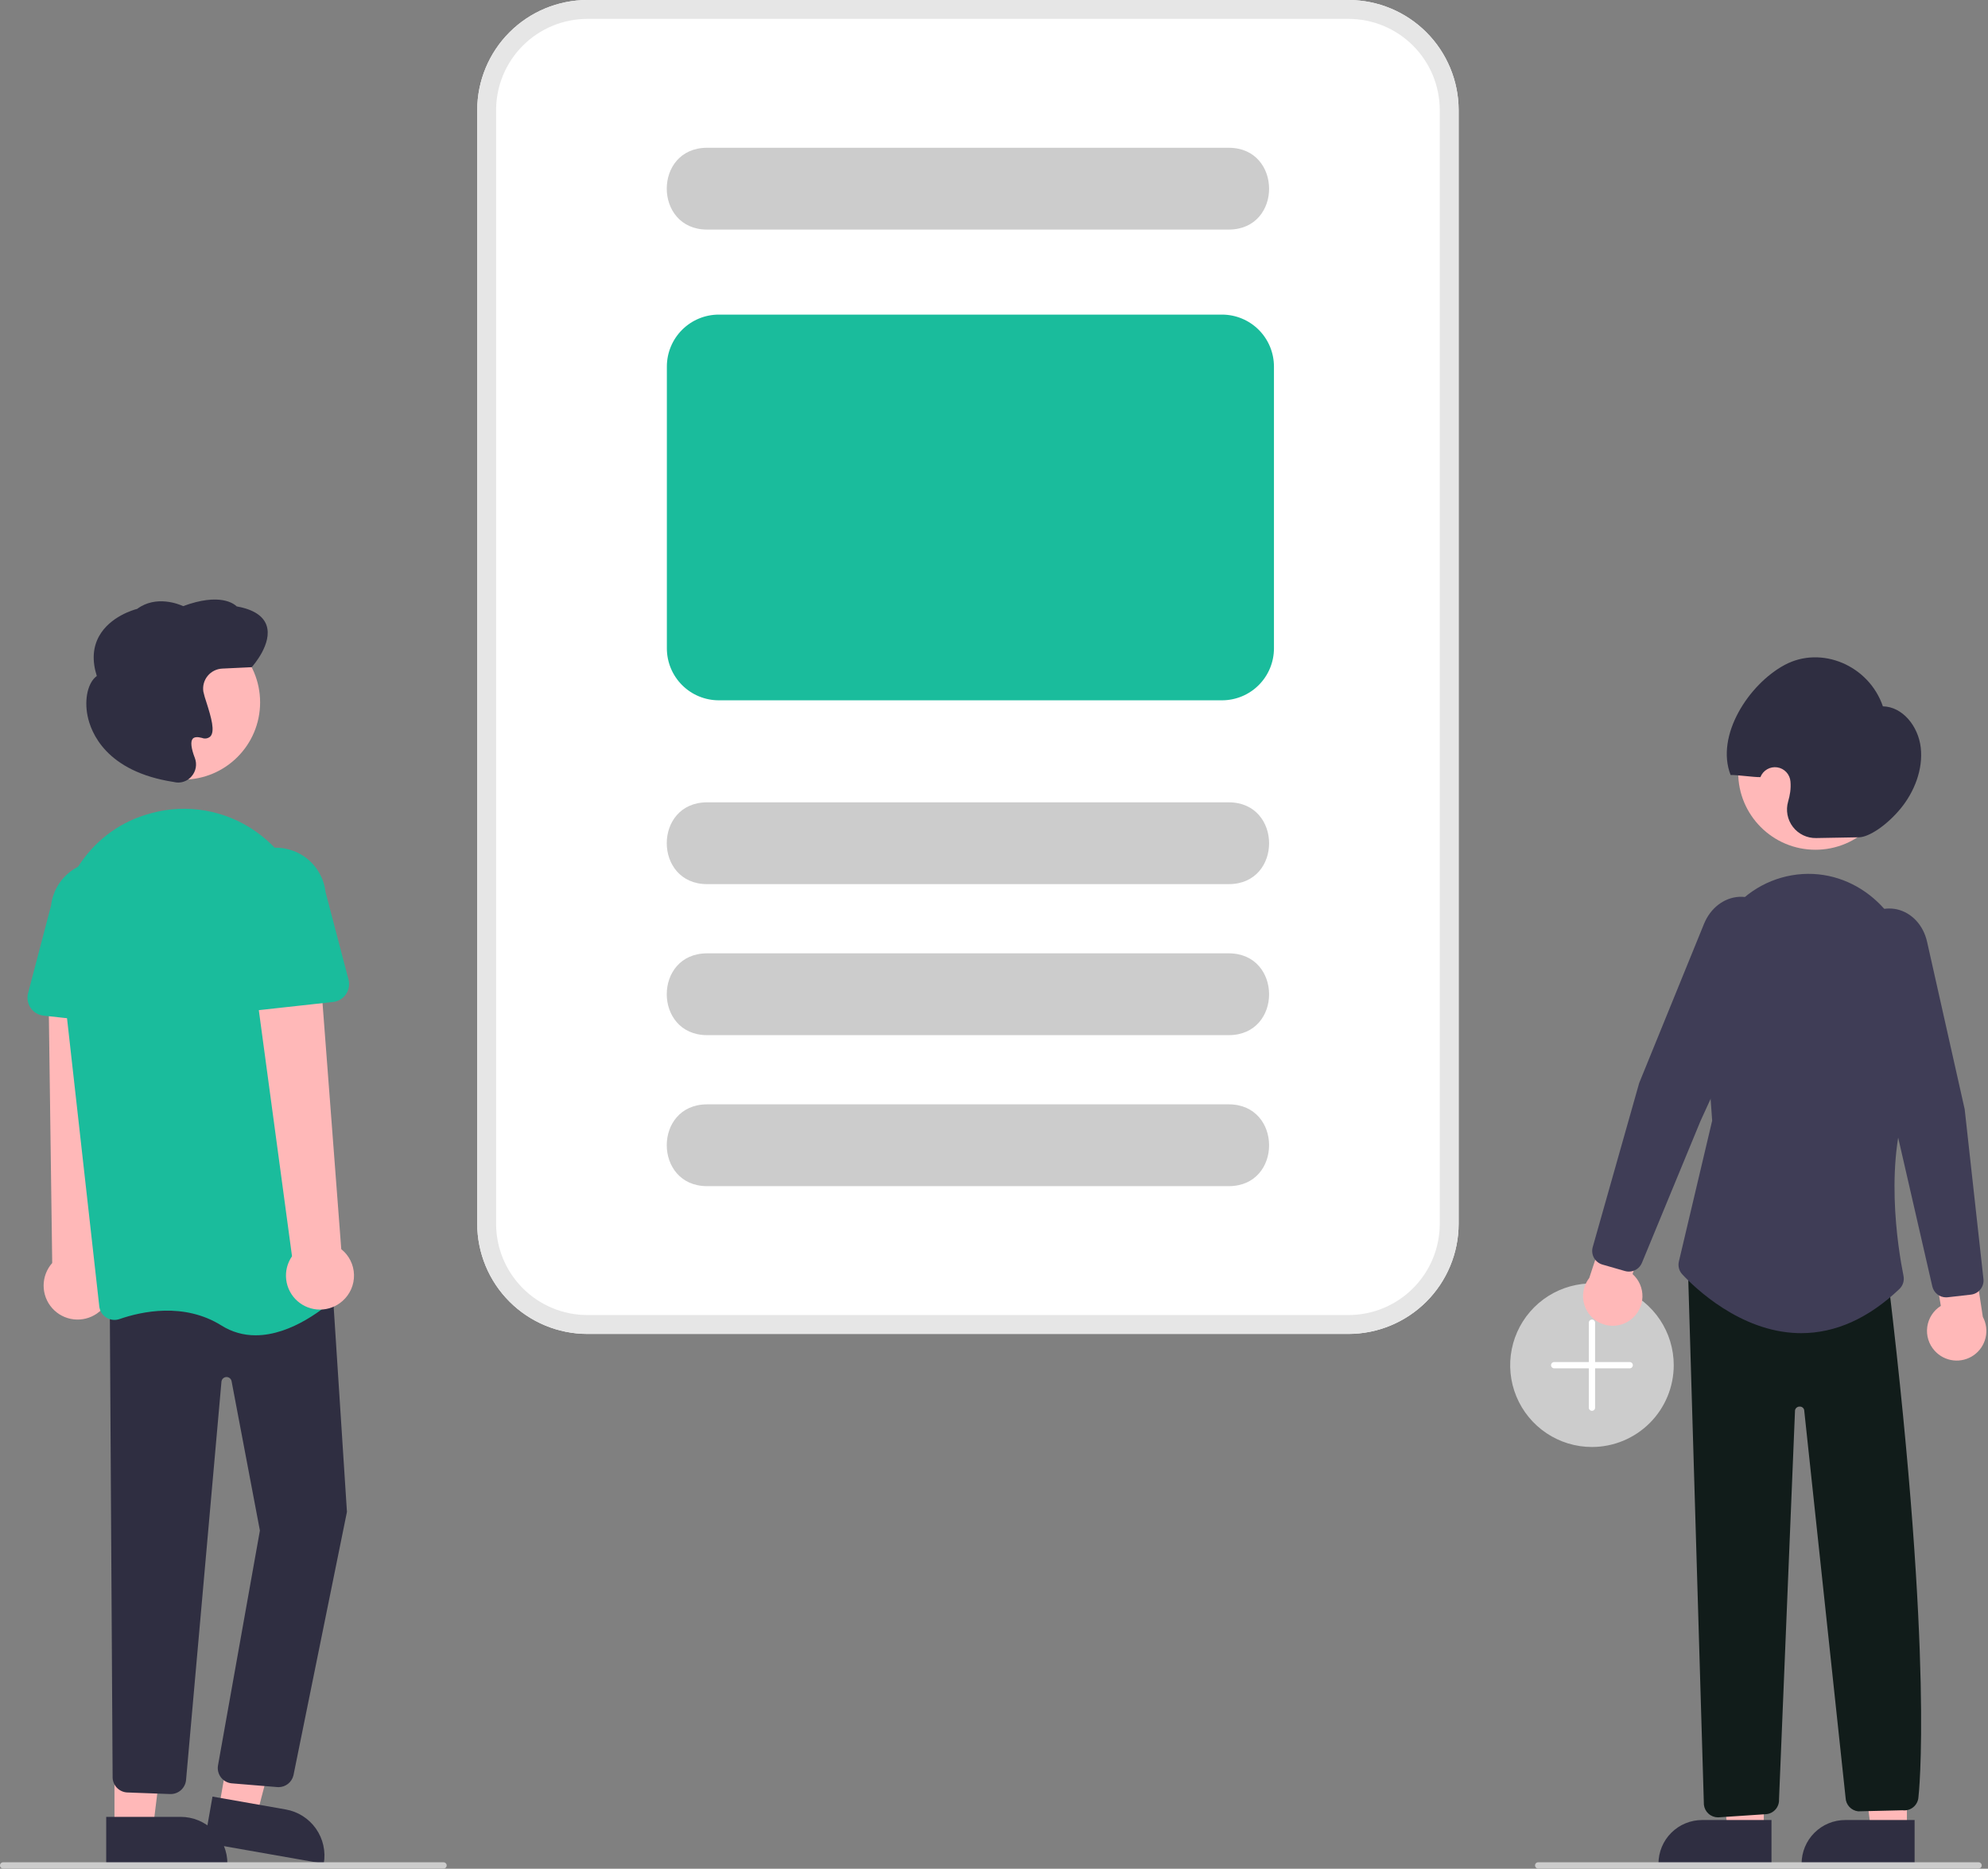 <svg width="632" height="594" viewBox="0 0 632 594" fill="none" xmlns="http://www.w3.org/2000/svg">
<rect x="0" y="0" width="632" height="594" fill="#808080" stroke="none"/>
<g id="undraw_Blog_post_re_fy5x 1" clip-path="url(#clip0)">
<g id="female-head">
<path id="Vector" d="M577.139 270.103C590.704 270.103 601.7 259.107 601.7 245.542C601.7 231.978 590.704 220.981 577.139 220.981C563.575 220.981 552.578 231.978 552.578 245.542C552.578 259.107 563.575 270.103 577.139 270.103Z" fill="#FFB8B8"/>
<path id="Vector_2" d="M590.999 266.14L577.353 266.382C575.931 266.41 574.523 266.104 573.242 265.488C571.961 264.872 570.842 263.963 569.976 262.835C569.111 261.707 568.522 260.392 568.258 258.995C567.994 257.598 568.062 256.158 568.457 254.792C568.749 253.806 568.968 252.799 569.113 251.78C569.266 250.669 569.296 249.544 569.202 248.426C569.116 247.307 568.652 246.25 567.886 245.43C567.12 244.609 566.098 244.073 564.987 243.909C563.877 243.745 562.743 243.964 561.773 244.529C560.803 245.093 560.054 245.971 559.648 247.018C557.353 247.051 552.465 246.302 550.17 246.335C545.298 233.845 555.915 217.502 567.344 211.363C578.995 205.105 594.119 211.472 598.585 224.515C604.784 224.626 609.82 230.74 610.619 237.621C611.418 244.503 608.586 251.689 604.256 256.963C599.925 262.237 594.238 266.082 590.999 266.14Z" fill="#2F2E41"/>
</g>
<g id="male-head">
<path id="Vector_3" d="M58.129 247.816C71.694 247.816 82.69 236.82 82.69 223.255C82.69 209.69 71.694 198.694 58.129 198.694C44.564 198.694 33.568 209.69 33.568 223.255C33.568 236.82 44.564 247.816 58.129 247.816Z" fill="#FFB8B8"/>
<path id="Vector_4" d="M56.668 248.741C56.232 248.741 55.797 248.69 55.372 248.59L55.247 248.56C33.652 245.256 28.88 232.748 27.833 227.525C26.748 222.116 27.983 216.896 30.773 214.869C29.252 210.066 29.496 205.808 31.5 202.207C34.995 195.927 42.581 193.803 43.599 193.543C49.657 189.074 56.905 192.057 58.224 192.662C69.942 188.327 74.421 191.936 75.231 192.741C80.47 193.682 83.662 195.706 84.722 198.757C86.713 204.488 80.417 211.617 80.148 211.918L80.008 212.073L70.628 212.52C69.738 212.563 68.867 212.792 68.071 213.193C67.275 213.594 66.573 214.157 66.009 214.847C65.445 215.537 65.032 216.338 64.797 217.197C64.563 218.057 64.512 218.956 64.647 219.837C64.901 220.974 65.222 222.094 65.608 223.193C67.21 228.199 68.41 232.476 66.862 234.102C66.511 234.416 66.079 234.626 65.614 234.706C65.15 234.787 64.673 234.735 64.236 234.557C62.77 234.165 61.774 234.247 61.278 234.802C60.508 235.661 60.743 237.836 61.94 240.927C62.316 241.904 62.417 242.966 62.232 243.996C62.048 245.027 61.585 245.988 60.894 246.774C60.374 247.388 59.727 247.882 58.997 248.221C58.267 248.561 57.473 248.738 56.668 248.741Z" fill="#2F2E41"/>
</g>
<g id="blog-rest">
<path id="Vector_5" d="M506.095 459.941C500.952 459.941 495.925 458.416 491.65 455.559C487.374 452.702 484.042 448.642 482.074 443.891C480.106 439.14 479.591 433.912 480.594 428.869C481.597 423.825 484.074 419.192 487.71 415.556C491.346 411.92 495.979 409.444 501.022 408.441C506.066 407.437 511.293 407.952 516.044 409.92C520.795 411.888 524.856 415.22 527.713 419.496C530.57 423.772 532.095 428.799 532.095 433.941C532.087 440.834 529.345 447.443 524.471 452.317C519.596 457.191 512.988 459.933 506.095 459.941Z" fill="#CCCCCC"/>
<path id="Vector_6" d="M518.094 432.941H507.094V420.441C507.094 420.176 506.989 419.921 506.802 419.734C506.614 419.546 506.36 419.441 506.094 419.441C505.829 419.441 505.575 419.546 505.387 419.734C505.2 419.921 505.094 420.176 505.094 420.441V432.941H494.094C493.829 432.941 493.575 433.046 493.387 433.234C493.2 433.421 493.094 433.676 493.094 433.941C493.094 434.206 493.2 434.46 493.387 434.648C493.575 434.836 493.829 434.941 494.094 434.941H505.094V447.441C505.094 447.706 505.2 447.96 505.387 448.148C505.575 448.336 505.829 448.441 506.094 448.441C506.36 448.441 506.614 448.336 506.802 448.148C506.989 447.96 507.094 447.706 507.094 447.441V434.941H518.094C518.36 434.941 518.614 434.836 518.802 434.648C518.989 434.46 519.094 434.206 519.094 433.941C519.094 433.676 518.989 433.421 518.802 433.234C518.614 433.046 518.36 432.941 518.094 432.941Z" fill="white"/>
<path id="Vector_7" d="M606.22 581.779L594.788 581.778L589.352 537.682L606.224 537.683L606.22 581.779Z" fill="#FFB8B8"/>
<path id="Vector_8" d="M586.622 578.511H608.67V592.393H572.74C572.74 590.57 573.099 588.765 573.797 587.081C574.494 585.396 575.517 583.866 576.806 582.577C578.095 581.288 579.625 580.265 581.31 579.568C582.994 578.87 584.799 578.511 586.622 578.511V578.511Z" fill="#2F2E41"/>
<path id="Vector_9" d="M560.72 581.779L549.288 581.778L543.852 537.682L560.724 537.683L560.72 581.779Z" fill="#FFB8B8"/>
<path id="Vector_10" d="M541.122 578.511H563.17V592.393H527.24C527.24 590.57 527.599 588.765 528.297 587.081C528.994 585.396 530.017 583.866 531.306 582.577C532.595 581.288 534.125 580.265 535.81 579.568C537.494 578.87 539.299 578.511 541.122 578.511V578.511Z" fill="#2F2E41"/>
<path id="Vector_11" d="M615.027 429.328C614.107 428.312 613.421 427.106 613.017 425.796C612.613 424.486 612.502 423.104 612.69 421.746C612.878 420.388 613.362 419.088 614.107 417.938C614.853 416.787 615.841 415.814 617.003 415.086L613.462 393.953L625.78 388.669L630.361 418.583C631.454 420.617 631.762 422.98 631.229 425.225C630.695 427.471 629.357 429.443 627.467 430.767C625.576 432.091 623.266 432.676 620.973 432.411C618.681 432.146 616.565 431.049 615.027 429.328V429.328Z" fill="#FFB8B8"/>
<path id="Vector_12" d="M518.589 419.343C519.664 418.492 520.54 417.417 521.155 416.191C521.769 414.966 522.108 413.621 522.146 412.25C522.185 410.88 521.922 409.518 521.377 408.26C520.833 407.002 520.019 405.879 518.993 404.97L525.976 384.712L514.701 377.465L505.24 406.212C503.827 408.037 503.132 410.316 503.287 412.619C503.443 414.922 504.437 417.088 506.082 418.706C507.728 420.325 509.91 421.284 512.215 421.401C514.52 421.518 516.788 420.786 518.589 419.343V419.343Z" fill="#FFB8B8"/>
<path id="Vector_13" d="M517.83 404.187C517.408 404.187 516.989 404.127 516.584 404.01L509.426 401.955C508.282 401.625 507.316 400.856 506.738 399.816C506.159 398.776 506.016 397.549 506.338 396.404L521.112 344.242L541.714 293.667C543.762 288.639 548.042 285.341 552.884 285.062C555.095 284.954 557.29 285.489 559.203 286.603C561.116 287.717 562.664 289.362 563.662 291.339V291.339C564.77 293.454 565.378 295.795 565.44 298.182C565.502 300.57 565.016 302.939 564.019 305.109L540.602 356.319L521.985 401.403C521.646 402.226 521.07 402.93 520.33 403.426C519.59 403.921 518.72 404.186 517.83 404.187Z" fill="#3F3D56"/>
<path id="Vector_14" d="M546.141 577.662C545.036 577.656 543.971 577.244 543.148 576.505C542.326 575.766 541.804 574.751 541.68 573.652L536.617 403.417L600.404 407.957L600.453 408.367C614.868 529.03 609.94 570.799 609.889 571.207C609.853 571.824 609.691 572.427 609.412 572.979C609.133 573.531 608.743 574.019 608.267 574.414C607.79 574.808 607.238 575.1 606.644 575.271C606.05 575.443 605.426 575.49 604.813 575.409L590.717 575.747C589.648 575.626 588.658 575.127 587.926 574.338C587.194 573.55 586.769 572.526 586.728 571.451L573.556 448.152C573.475 447.831 573.283 447.55 573.015 447.357C572.747 447.164 572.42 447.071 572.09 447.095C571.751 447.094 571.422 447.211 571.159 447.426C570.897 447.641 570.717 447.94 570.651 448.273L565.562 571.976C565.616 573.125 565.227 574.25 564.475 575.119C563.723 575.988 562.665 576.535 561.521 576.647L546.589 577.639C546.44 577.654 546.291 577.662 546.141 577.662V577.662Z" fill="#111C1A"/>
<path id="Vector_15" d="M572.61 423.757C572.228 423.757 571.847 423.752 571.465 423.74C553.123 423.188 538.773 409.311 534.812 405.07C534.308 404.53 533.945 403.873 533.756 403.158C533.568 402.443 533.559 401.692 533.731 400.973L544.312 356.209L541.505 317.292C541.064 311.891 541.772 306.458 543.583 301.35C545.394 296.242 548.266 291.576 552.011 287.659C555.131 284.363 558.923 281.776 563.131 280.074C567.338 278.371 571.863 277.594 576.397 277.793C594.252 278.645 608.338 294.605 608.466 314.126C608.663 344.36 607.773 346.438 607.481 347.12C598.57 367.917 603.437 397.11 605.14 405.562C605.293 406.316 605.25 407.096 605.016 407.829C604.782 408.562 604.364 409.223 603.803 409.749C594.003 419.048 583.513 423.757 572.61 423.757Z" fill="#3F3D56"/>
<path id="Vector_16" d="M618.675 412.379C617.657 412.378 616.669 412.032 615.874 411.397C615.078 410.763 614.521 409.877 614.294 408.884L603.377 361.327L588.747 306.97C588.122 304.665 588.034 302.248 588.489 299.903C588.945 297.559 589.932 295.351 591.374 293.447C592.685 291.664 594.484 290.298 596.554 289.515C598.625 288.733 600.878 288.567 603.04 289.037C607.769 290.113 611.446 294.072 612.635 299.37L624.59 352.599L630.553 406.54C630.681 407.723 630.337 408.908 629.594 409.839C628.852 410.769 627.772 411.367 626.59 411.505L619.19 412.349C619.019 412.369 618.847 412.379 618.675 412.379Z" fill="#3F3D56"/>
<path id="Vector_17" d="M30.832 417.507C32.127 416.619 33.212 415.458 34.01 414.105C34.808 412.753 35.3 411.242 35.451 409.678C35.602 408.115 35.408 406.538 34.883 405.057C34.358 403.577 33.515 402.23 32.414 401.111L36.581 308.093L15.365 310.474L16.598 401.459C14.84 403.434 13.868 405.986 13.866 408.63C13.864 411.274 14.832 413.827 16.587 415.805C18.341 417.783 20.76 419.049 23.386 419.363C26.011 419.677 28.661 419.016 30.832 417.507V417.507Z" fill="#FFB8B8"/>
<path id="Vector_18" d="M69.534 574.966L81.609 577.089L93.543 531.525L77.722 528.392L69.534 574.966Z" fill="#FFB8B8"/>
<path id="Vector_19" d="M102.925 592.395L64.976 585.723L67.553 571.061L90.84 575.155C92.766 575.493 94.606 576.208 96.255 577.257C97.904 578.307 99.331 579.671 100.453 581.272C101.575 582.873 102.371 584.679 102.795 586.587C103.219 588.496 103.263 590.469 102.925 592.395V592.395Z" fill="#2F2E41"/>
<path id="Vector_20" d="M36.392 581.01H48.652L54.484 533.722L36.39 533.723L36.392 581.01Z" fill="#FFB8B8"/>
<path id="Vector_21" d="M72.296 592.393L33.766 592.395L33.765 577.508L57.409 577.507C61.357 577.506 65.144 579.075 67.936 581.866C70.728 584.658 72.296 588.445 72.296 592.393V592.393Z" fill="#2F2E41"/>
<path id="Vector_22" d="M88.545 568.061C88.353 568.061 88.162 568.05 87.972 568.027L73.542 566.84C72.885 566.762 72.251 566.552 71.678 566.222C71.104 565.892 70.604 565.449 70.207 564.92C69.811 564.39 69.525 563.786 69.369 563.143C69.213 562.5 69.19 561.832 69.3 561.18L82.624 486.499L73.621 439.025C73.548 438.639 73.337 438.293 73.029 438.051C72.72 437.808 72.334 437.685 71.942 437.704C71.55 437.724 71.178 437.884 70.895 438.157C70.612 438.429 70.437 438.794 70.402 439.185L59.146 565.813C59.023 567.083 58.41 568.256 57.438 569.084C56.466 569.912 55.211 570.33 53.937 570.25L40.342 569.744C39.151 569.659 38.031 569.142 37.196 568.288C36.36 567.435 35.865 566.305 35.805 565.113L34.892 413.345L105.373 404.535L110.296 480.576L110.277 480.656L93.286 564.331C93.027 565.394 92.419 566.339 91.56 567.015C90.7 567.691 89.639 568.06 88.545 568.061V568.061Z" fill="#2F2E41"/>
<path id="Vector_23" d="M81.272 424.437C77.43 424.46 73.663 423.383 70.415 421.332C58.517 413.896 45.004 416.851 38.008 419.275C37.314 419.518 36.573 419.601 35.843 419.517C35.112 419.434 34.409 419.187 33.787 418.794C33.173 418.408 32.653 417.888 32.268 417.273C31.883 416.658 31.642 415.964 31.563 415.242L18.84 301.617C16.708 282.579 28.176 264.68 46.108 259.057C46.782 258.846 47.467 258.645 48.163 258.456C53.743 256.943 59.587 256.671 65.284 257.66C70.981 258.648 76.391 260.873 81.135 264.178C85.968 267.52 90.009 271.879 92.975 276.951C95.941 282.022 97.759 287.682 98.302 293.531L109.013 407.918C109.085 408.659 108.986 409.406 108.721 410.102C108.456 410.797 108.033 411.421 107.485 411.926C103.731 415.399 92.834 424.436 81.272 424.437Z" fill="#1ABC9C"/>
<path id="Vector_24" d="M42.531 325.983L13.827 322.827C13.011 322.737 12.223 322.472 11.518 322.05C10.812 321.629 10.207 321.06 9.741 320.383C9.275 319.706 8.961 318.937 8.82 318.127C8.679 317.318 8.713 316.488 8.922 315.693L16.228 287.847C16.711 283.671 18.83 279.857 22.121 277.241C25.412 274.626 29.606 273.422 33.783 273.893C37.96 274.365 41.78 276.474 44.404 279.757C47.029 283.041 48.244 287.231 47.784 291.41L48.869 320.085C48.9 320.906 48.753 321.724 48.439 322.484C48.125 323.243 47.652 323.926 47.05 324.485C46.449 325.045 45.733 325.468 44.954 325.727C44.174 325.985 43.347 326.073 42.531 325.983V325.983Z" fill="#1ABC9C"/>
<path id="Vector_25" d="M108.898 413.524C110.077 412.487 111.014 411.203 111.643 409.764C112.272 408.325 112.578 406.766 112.539 405.196C112.501 403.626 112.118 402.083 111.419 400.677C110.72 399.271 109.721 398.035 108.492 397.057L101.419 304.214L80.631 308.894L92.834 399.308C91.327 401.481 90.669 404.131 90.986 406.756C91.303 409.381 92.571 411.799 94.551 413.551C96.531 415.304 99.085 416.269 101.73 416.264C104.374 416.259 106.924 415.284 108.898 413.524Z" fill="#FFB8B8"/>
<path id="Vector_26" d="M72.661 320.146C72.059 319.587 71.585 318.904 71.271 318.145C70.957 317.386 70.811 316.568 70.842 315.747L71.927 287.071C71.466 282.893 72.682 278.702 75.307 275.419C77.931 272.135 81.751 270.026 85.928 269.555C90.105 269.083 94.299 270.287 97.59 272.903C100.881 275.518 103 279.332 103.483 283.508L110.789 311.354C110.998 312.149 111.032 312.979 110.891 313.789C110.75 314.598 110.435 315.367 109.97 316.044C109.504 316.721 108.898 317.29 108.193 317.712C107.488 318.134 106.7 318.398 105.884 318.488L77.18 321.644C76.364 321.734 75.537 321.647 74.757 321.389C73.977 321.13 73.262 320.707 72.661 320.146V320.146Z" fill="#1ABC9C"/>
<path id="Vector_27" d="M141 593.941H1C0.735 593.941 0.48 593.836 0.293 593.648C0.105 593.46 0 593.206 0 592.941C0 592.676 0.105 592.421 0.293 592.234C0.48 592.046 0.735 591.941 1 591.941H141C141.265 591.941 141.52 592.046 141.707 592.234C141.895 592.421 142 592.676 142 592.941C142 593.206 141.895 593.46 141.707 593.648C141.52 593.836 141.265 593.941 141 593.941Z" fill="#CCCCCC"/>
<path id="Vector_28" d="M629 593.941H489C488.735 593.941 488.48 593.836 488.293 593.648C488.105 593.46 488 593.206 488 592.941C488 592.676 488.105 592.421 488.293 592.234C488.48 592.046 488.735 591.941 489 591.941H629C629.265 591.941 629.52 592.046 629.707 592.234C629.895 592.421 630 592.676 630 592.941C630 593.206 629.895 593.46 629.707 593.648C629.52 593.836 629.265 593.941 629 593.941Z" fill="#CCCCCC"/>
<path id="Vector_29" d="M428.713 424H186.713C177.433 423.989 168.537 420.299 161.976 413.737C155.414 407.176 151.723 398.279 151.713 389V35C151.723 25.721 155.414 16.824 161.976 10.263C168.537 3.701 177.433 0.011 186.713 0H428.713C437.992 0.011 446.888 3.701 453.45 10.263C460.011 16.824 463.702 25.721 463.713 35V389C463.702 398.279 460.011 407.176 453.45 413.737C446.888 420.299 437.992 423.989 428.713 424V424Z" fill="white"/>
<path id="Vector_30" d="M390.713 281.029H224.713C207.756 280.948 207.685 255.118 224.714 255.03L390.713 255.029C407.658 255.109 407.75 280.941 390.713 281.029Z" fill="#CCCCCC"/>
<path id="Vector_31" d="M390.713 72.971H224.713C207.756 72.889 207.685 47.059 224.714 46.971L390.713 46.971C407.658 47.05 407.75 72.882 390.713 72.971Z" fill="#CCCCCC"/>
<path id="Vector_32" d="M390.713 329.029H224.713C207.756 328.948 207.685 303.118 224.714 303.03L390.713 303.029C407.658 303.109 407.75 328.941 390.713 329.029Z" fill="#CCCCCC"/>
<path id="Vector_33" d="M390.713 377.029H224.713C207.756 376.948 207.685 351.118 224.714 351.03L390.713 351.029C407.658 351.109 407.75 376.941 390.713 377.029Z" fill="#CCCCCC"/>
<path id="Vector_34" d="M428.713 424H186.713C177.433 423.989 168.537 420.299 161.976 413.737C155.414 407.176 151.723 398.279 151.713 389V35C151.723 25.721 155.414 16.824 161.976 10.263C168.537 3.701 177.433 0.011 186.713 0H428.713C437.992 0.011 446.888 3.701 453.45 10.263C460.011 16.824 463.702 25.721 463.713 35V389C463.702 398.279 460.011 407.176 453.45 413.737C446.888 420.299 437.992 423.989 428.713 424V424ZM186.713 6C179.024 6.009 171.653 9.067 166.216 14.504C160.779 19.94 157.721 27.311 157.713 35V389C157.721 396.689 160.779 404.06 166.216 409.497C171.653 414.933 179.024 417.991 186.713 418H428.713C436.401 417.991 443.772 414.933 449.209 409.497C454.646 404.06 457.704 396.689 457.713 389V35C457.704 27.311 454.646 19.94 449.209 14.504C443.772 9.067 436.401 6.009 428.713 6H186.713Z" fill="#E6E6E6"/>
</g>
<g id="blog-container">
<path id="Vector_35" d="M388.5 222.6H228.5C224.125 222.595 219.931 220.855 216.838 217.761C213.745 214.668 212.005 210.474 212 206.1V116.5C212.005 112.125 213.745 107.931 216.838 104.838C219.931 101.745 224.125 100.005 228.5 100H388.5C392.875 100.005 397.069 101.745 400.162 104.838C403.255 107.931 404.995 112.125 405 116.5V206.1C404.995 210.474 403.255 214.668 400.162 217.761C397.069 220.855 392.875 222.595 388.5 222.6V222.6Z" fill="#1ABC9C"/>
</g>
</g>
<defs>
<clipPath id="clip0">
<rect width="631.483" height="593.941" fill="white"/>
</clipPath>
</defs>
</svg>
